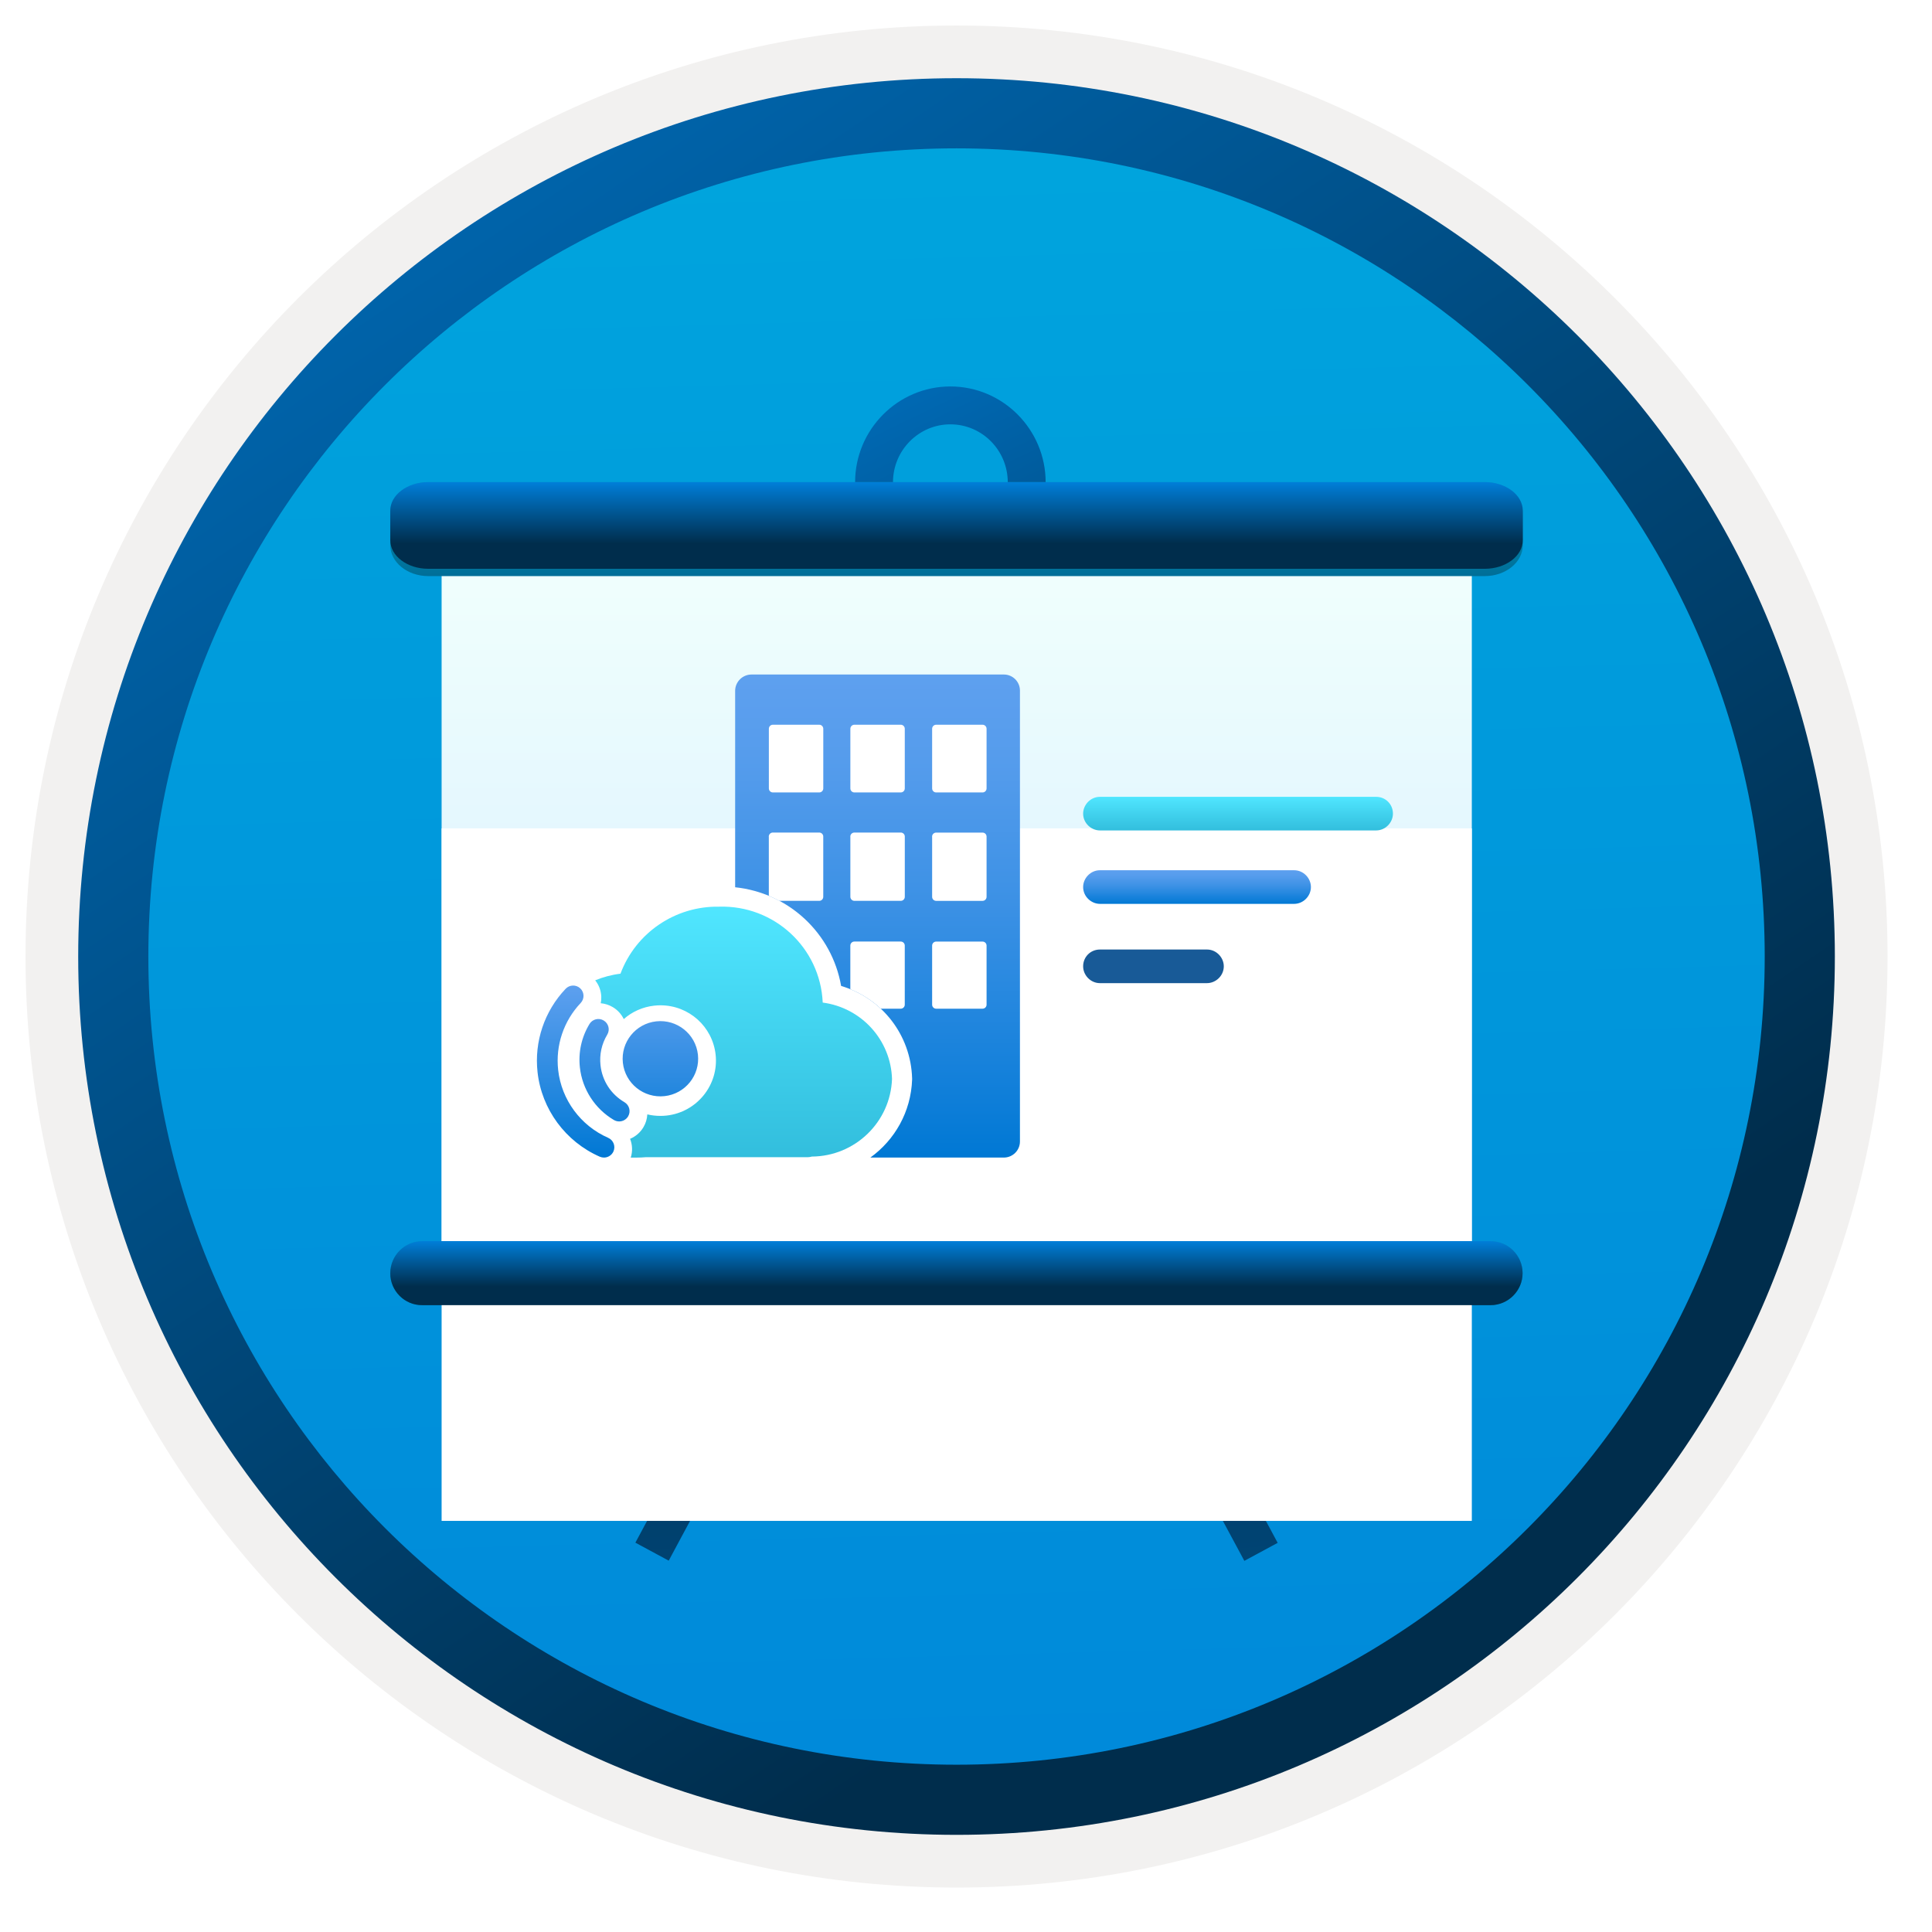<svg width="102" height="102" viewBox="0 0 102 102" fill="none" xmlns="http://www.w3.org/2000/svg">
<g clip-path="url(#clip0_1477_2269)">
<path d="M50.5 96.851C24.903 96.851 4.149 76.106 4.149 50.5C4.149 24.893 24.903 4.149 50.5 4.149C76.096 4.149 96.851 24.903 96.851 50.5C96.851 76.096 76.096 96.851 50.5 96.851Z" fill="url(#paint0_linear_1477_2269)"/>
<path fill-rule="evenodd" clip-rule="evenodd" d="M95.95 50.5C95.95 75.602 75.602 95.95 50.5 95.95C25.399 95.95 5.05 75.602 5.05 50.5C5.05 25.399 25.399 5.05 50.5 5.05C75.602 5.05 95.95 25.399 95.95 50.5ZM50.5 1.347C77.651 1.347 99.653 23.349 99.653 50.5C99.653 77.652 77.641 99.654 50.5 99.654C23.349 99.654 1.347 77.642 1.347 50.5C1.347 23.349 23.349 1.347 50.5 1.347Z" fill="#F2F1F0"/>
<path fill-rule="evenodd" clip-rule="evenodd" d="M93.168 50.5C93.168 74.067 74.067 93.168 50.5 93.168C26.933 93.168 7.832 74.067 7.832 50.5C7.832 26.933 26.933 7.832 50.5 7.832C74.067 7.832 93.168 26.933 93.168 50.5ZM50.5 4.129C76.106 4.129 96.871 24.893 96.871 50.5C96.871 76.106 76.106 96.871 50.5 96.871C24.893 96.871 4.129 76.106 4.129 50.5C4.129 24.893 24.884 4.129 50.5 4.129Z" fill="url(#paint1_linear_1477_2269)"/>
<path d="M50.175 30.523C47.405 30.523 45.145 28.253 45.145 25.463C45.145 22.673 47.405 20.403 50.175 20.403C52.945 20.403 55.205 22.673 55.205 25.463C55.205 28.253 52.945 30.523 50.175 30.523ZM50.175 22.403C48.505 22.403 47.145 23.773 47.145 25.463C47.145 27.153 48.505 28.523 50.175 28.523C51.845 28.523 53.205 27.153 53.205 25.463C53.205 23.773 51.845 22.403 50.175 22.403Z" fill="url(#paint2_linear_1477_2269)"/>
<path d="M63.045 77.475H37.945L35.305 82.395L33.545 81.445L40.855 67.835L42.605 68.795L39.015 75.475H61.975L58.385 68.795L60.145 67.845L67.455 81.455L65.695 82.405L63.045 77.475Z" fill="url(#paint3_linear_1477_2269)"/>
<path d="M77.705 29.735H23.315V66.295H77.705V29.735Z" fill="url(#paint4_linear_1477_2269)"/>
<path d="M22.605 25.453H78.395C79.495 25.453 80.395 26.186 80.395 27.082V28.785C80.395 29.681 79.495 30.414 78.395 30.414H22.605C21.505 30.414 20.605 29.681 20.605 28.785V27.082C20.605 26.186 21.505 25.453 22.605 25.453Z" fill="url(#paint5_linear_1477_2269)"/>
<path d="M22.295 65.525H78.695C79.625 65.525 80.385 66.285 80.385 67.215C80.385 68.145 79.625 68.905 78.695 68.905H22.295C21.365 68.915 20.605 68.155 20.605 67.225C20.605 66.285 21.365 65.525 22.295 65.525Z" fill="url(#paint6_linear_1477_2269)"/>
<g filter="url(#filter0_ddddd_1477_2269)">
<path d="M77.705 29.735H23.315V66.295H77.705V29.735Z" fill="white"/>
</g>
<path d="M22.605 25.453H78.395C79.495 25.453 80.395 26.129 80.395 26.956V28.526C80.395 29.352 79.495 30.029 78.395 30.029H22.605C21.505 30.029 20.605 29.352 20.605 28.526V26.956C20.605 26.129 21.505 25.453 22.605 25.453Z" fill="url(#paint7_linear_1477_2269)"/>
<path d="M22.295 65.525H78.695C79.625 65.525 80.385 66.285 80.385 67.215C80.385 68.145 79.625 68.905 78.695 68.905H22.295C21.365 68.915 20.605 68.155 20.605 67.225C20.605 66.285 21.365 65.525 22.295 65.525Z" fill="url(#paint8_linear_1477_2269)"/>
<path d="M52.998 35.611H39.679C39.206 35.611 38.821 35.988 38.812 36.46V46.843C41.642 47.14 43.921 49.271 44.407 52.053C46.557 52.693 48.087 54.629 48.155 56.931V57.002C48.093 58.703 47.237 60.187 45.95 61.114H52.996C53.467 61.114 53.848 60.734 53.848 60.265V36.46C53.849 35.991 53.468 35.611 52.998 35.611Z" fill="url(#paint9_linear_1477_2269)"/>
<path d="M46.5 53.254H47.554C47.672 53.254 47.767 53.159 47.767 53.042V49.922C47.767 49.804 47.672 49.709 47.554 49.709H45.106C44.988 49.709 44.893 49.804 44.893 49.922V52.227C45.494 52.472 46.038 52.821 46.5 53.254Z" fill="white"/>
<path d="M43.253 38.262H40.804C40.687 38.262 40.592 38.358 40.592 38.475V41.625C40.592 41.742 40.687 41.837 40.804 41.837H43.253C43.37 41.837 43.465 41.742 43.465 41.625V38.475C43.465 38.358 43.37 38.262 43.253 38.262Z" fill="white"/>
<path d="M47.556 38.262H45.107C44.99 38.262 44.895 38.358 44.895 38.475V41.625C44.895 41.742 44.99 41.837 45.107 41.837H47.556C47.673 41.837 47.768 41.742 47.768 41.625V38.475C47.768 38.358 47.673 38.262 47.556 38.262Z" fill="white"/>
<path d="M45.108 47.56H47.556C47.674 47.56 47.769 47.465 47.769 47.347V44.166C47.769 44.049 47.674 43.954 47.556 43.954H45.108C45.096 43.954 45.086 43.954 45.075 43.957C44.959 43.974 44.878 44.081 44.895 44.196V47.346C44.895 47.463 44.99 47.56 45.108 47.56Z" fill="white"/>
<path d="M51.873 38.262H49.425C49.307 38.262 49.212 38.358 49.212 38.475V41.625C49.212 41.742 49.307 41.837 49.425 41.837H51.873C51.99 41.837 52.086 41.742 52.086 41.625V38.475C52.086 38.358 51.99 38.262 51.873 38.262Z" fill="white"/>
<path d="M51.873 43.957H49.425C49.413 43.957 49.403 43.957 49.392 43.96C49.276 43.977 49.195 44.084 49.212 44.199V47.349C49.212 47.466 49.307 47.561 49.425 47.561H51.873C51.991 47.561 52.086 47.466 52.086 47.349V44.168C52.086 44.05 51.991 43.957 51.873 43.957Z" fill="white"/>
<path d="M41.144 47.56H43.251C43.369 47.56 43.464 47.465 43.464 47.347V44.166C43.464 44.049 43.369 43.954 43.251 43.954H40.803C40.792 43.954 40.782 43.954 40.77 43.957C40.654 43.974 40.573 44.081 40.59 44.196V47.296C40.78 47.376 40.965 47.462 41.143 47.558L41.144 47.56Z" fill="white"/>
<path d="M51.873 49.711H49.425C49.307 49.711 49.212 49.806 49.212 49.923V53.042C49.212 53.159 49.307 53.254 49.425 53.254H51.873C51.99 53.254 52.086 53.159 52.086 53.042V49.923C52.086 49.806 51.99 49.711 51.873 49.711Z" fill="white"/>
<path d="M36.847 55.679C36.727 54.59 35.742 53.803 34.648 53.922C33.554 54.041 32.765 55.022 32.885 56.113C33.006 57.203 33.989 57.989 35.084 57.87C36.178 57.751 36.967 56.77 36.847 55.679ZM32.106 60.07C30.652 59.431 29.641 58.058 29.468 56.487C29.325 55.191 29.758 53.901 30.658 52.952C30.865 52.732 30.855 52.388 30.635 52.181C30.416 51.974 30.069 51.984 29.862 52.204C28.741 53.385 28.201 54.991 28.38 56.606C28.595 58.563 29.855 60.273 31.665 61.068C31.738 61.099 31.813 61.114 31.886 61.114C32.096 61.114 32.297 60.993 32.388 60.789C32.51 60.512 32.384 60.191 32.106 60.07ZM32.969 58.191C32.255 57.772 31.794 57.061 31.704 56.242C31.641 55.672 31.765 55.114 32.059 54.625C32.215 54.367 32.132 54.032 31.872 53.877C31.613 53.721 31.277 53.805 31.121 54.063C30.701 54.758 30.526 55.553 30.616 56.361C30.742 57.508 31.413 58.543 32.412 59.131C32.5 59.182 32.595 59.206 32.69 59.206C32.877 59.206 33.06 59.11 33.162 58.938C33.315 58.679 33.228 58.344 32.969 58.191Z" fill="url(#paint10_linear_1477_2269)"/>
<path d="M43.435 52.929C43.309 50.035 40.871 47.779 37.965 47.868C35.651 47.827 33.564 49.246 32.758 51.406C32.289 51.463 31.841 51.584 31.423 51.756C31.622 52.004 31.735 52.307 31.745 52.63C31.748 52.744 31.739 52.857 31.716 52.966C31.942 52.986 32.161 53.056 32.355 53.173C32.609 53.325 32.806 53.543 32.931 53.802C33.368 53.418 33.924 53.16 34.546 53.093C34.652 53.081 34.761 53.075 34.869 53.075C36.365 53.075 37.616 54.193 37.781 55.677C37.958 57.276 36.793 58.722 35.186 58.897C35.08 58.909 34.971 58.914 34.863 58.914C34.627 58.914 34.396 58.886 34.175 58.834C34.163 59.07 34.094 59.303 33.969 59.512C33.805 59.79 33.556 60.003 33.265 60.124C33.387 60.433 33.407 60.782 33.3 61.115C33.405 61.118 33.512 61.118 33.618 61.115C33.775 61.115 33.934 61.108 34.083 61.095H42.636C42.713 61.094 42.788 61.082 42.862 61.061C45.146 61.045 47.01 59.24 47.094 56.966C47.033 54.91 45.483 53.202 43.437 52.931L43.435 52.929Z" fill="url(#paint11_linear_1477_2269)"/>
<path d="M72.652 42.068H58.072C57.574 42.068 57.184 42.49 57.184 42.956C57.184 43.454 57.607 43.843 58.072 43.843H72.652C73.15 43.843 73.54 43.421 73.54 42.956C73.54 42.458 73.15 42.068 72.652 42.068Z" fill="url(#paint12_linear_1477_2269)"/>
<path d="M68.323 45.944H58.072C57.574 45.944 57.184 46.366 57.184 46.831C57.184 47.329 57.607 47.719 58.072 47.719H68.323C68.82 47.719 69.21 47.297 69.21 46.831C69.21 46.366 68.82 45.944 68.323 45.944Z" fill="url(#paint13_linear_1477_2269)"/>
<path fill-rule="evenodd" clip-rule="evenodd" d="M58.072 50.13H63.722C64.22 50.13 64.61 50.552 64.61 51.017C64.61 51.515 64.188 51.905 63.722 51.905H58.072C57.574 51.905 57.184 51.483 57.184 51.017C57.184 50.52 57.574 50.13 58.072 50.13Z" fill="#185A97"/>
</g>
<defs>
<filter id="filter0_ddddd_1477_2269" x="20.315" y="28.735" width="60.39" height="48.56" filterUnits="userSpaceOnUse" color-interpolation-filters="sRGB">
<feFlood flood-opacity="0" result="BackgroundImageFix"/>
<feColorMatrix in="SourceAlpha" type="matrix" values="0 0 0 0 0 0 0 0 0 0 0 0 0 0 0 0 0 0 127 0" result="hardAlpha"/>
<feOffset/>
<feColorMatrix type="matrix" values="0 0 0 0 0 0 0 0 0 0 0 0 0 0 0 0 0 0 0.1 0"/>
<feBlend mode="normal" in2="BackgroundImageFix" result="effect1_dropShadow_1477_2269"/>
<feColorMatrix in="SourceAlpha" type="matrix" values="0 0 0 0 0 0 0 0 0 0 0 0 0 0 0 0 0 0 127 0" result="hardAlpha"/>
<feOffset/>
<feGaussianBlur stdDeviation="0.5"/>
<feColorMatrix type="matrix" values="0 0 0 0 0 0 0 0 0 0 0 0 0 0 0 0 0 0 0.1 0"/>
<feBlend mode="normal" in2="effect1_dropShadow_1477_2269" result="effect2_dropShadow_1477_2269"/>
<feColorMatrix in="SourceAlpha" type="matrix" values="0 0 0 0 0 0 0 0 0 0 0 0 0 0 0 0 0 0 127 0" result="hardAlpha"/>
<feOffset dy="2"/>
<feGaussianBlur stdDeviation="1"/>
<feColorMatrix type="matrix" values="0 0 0 0 0 0 0 0 0 0 0 0 0 0 0 0 0 0 0.09 0"/>
<feBlend mode="normal" in2="effect2_dropShadow_1477_2269" result="effect3_dropShadow_1477_2269"/>
<feColorMatrix in="SourceAlpha" type="matrix" values="0 0 0 0 0 0 0 0 0 0 0 0 0 0 0 0 0 0 127 0" result="hardAlpha"/>
<feOffset dy="4"/>
<feGaussianBlur stdDeviation="1.5"/>
<feColorMatrix type="matrix" values="0 0 0 0 0 0 0 0 0 0 0 0 0 0 0 0 0 0 0.05 0"/>
<feBlend mode="normal" in2="effect3_dropShadow_1477_2269" result="effect4_dropShadow_1477_2269"/>
<feColorMatrix in="SourceAlpha" type="matrix" values="0 0 0 0 0 0 0 0 0 0 0 0 0 0 0 0 0 0 127 0" result="hardAlpha"/>
<feOffset dy="8"/>
<feGaussianBlur stdDeviation="1.5"/>
<feColorMatrix type="matrix" values="0 0 0 0 0 0 0 0 0 0 0 0 0 0 0 0 0 0 0.01 0"/>
<feBlend mode="normal" in2="effect4_dropShadow_1477_2269" result="effect5_dropShadow_1477_2269"/>
<feBlend mode="normal" in="SourceGraphic" in2="effect5_dropShadow_1477_2269" result="shape"/>
</filter>
<linearGradient id="paint0_linear_1477_2269" x1="48.743" y1="-13.654" x2="52.686" y2="130.687" gradientUnits="userSpaceOnUse">
<stop stop-color="#00ABDE"/>
<stop offset="1" stop-color="#007ED8"/>
</linearGradient>
<linearGradient id="paint1_linear_1477_2269" x1="2.406" y1="-20.421" x2="96.998" y2="119.08" gradientUnits="userSpaceOnUse">
<stop stop-color="#007ED8"/>
<stop offset="0.707" stop-color="#002D4C"/>
</linearGradient>
<linearGradient id="paint2_linear_1477_2269" x1="42.937" y1="10.529" x2="69.866" y2="66.088" gradientUnits="userSpaceOnUse">
<stop stop-color="#007ED8"/>
<stop offset="0.707" stop-color="#002D4C"/>
</linearGradient>
<linearGradient id="paint3_linear_1477_2269" x1="56.412" y1="154.016" x2="45.074" y2="14.834" gradientUnits="userSpaceOnUse">
<stop stop-color="#007ED8"/>
<stop offset="0.707" stop-color="#002D4C"/>
</linearGradient>
<linearGradient id="paint4_linear_1477_2269" x1="50.51" y1="66.294" x2="50.51" y2="29.735" gradientUnits="userSpaceOnUse">
<stop stop-color="#D2EBFF"/>
<stop offset="1" stop-color="#F0FFFD"/>
</linearGradient>
<linearGradient id="paint5_linear_1477_2269" x1="50.5" y1="25.464" x2="50.5" y2="30.419" gradientUnits="userSpaceOnUse">
<stop stop-color="#0099BE"/>
<stop offset="1" stop-color="#006E97"/>
</linearGradient>
<linearGradient id="paint6_linear_1477_2269" x1="50.495" y1="65.533" x2="50.495" y2="68.914" gradientUnits="userSpaceOnUse">
<stop stop-color="#0099BE"/>
<stop offset="1" stop-color="#006E97"/>
</linearGradient>
<linearGradient id="paint7_linear_1477_2269" x1="50.5" y1="25.463" x2="50.5" y2="30.033" gradientUnits="userSpaceOnUse">
<stop stop-color="#007ED8"/>
<stop offset="0.707" stop-color="#002D4C"/>
</linearGradient>
<linearGradient id="paint8_linear_1477_2269" x1="50.495" y1="65.533" x2="50.495" y2="68.914" gradientUnits="userSpaceOnUse">
<stop stop-color="#007ED8"/>
<stop offset="0.707" stop-color="#002D4C"/>
</linearGradient>
<linearGradient id="paint9_linear_1477_2269" x1="46.331" y1="35.611" x2="46.331" y2="61.115" gradientUnits="userSpaceOnUse">
<stop stop-color="#5EA0EF"/>
<stop offset="0.18" stop-color="#559CEC"/>
<stop offset="0.47" stop-color="#3C91E5"/>
<stop offset="0.84" stop-color="#1380DA"/>
<stop offset="1" stop-color="#0078D4"/>
</linearGradient>
<linearGradient id="paint10_linear_1477_2269" x1="32.602" y1="61.114" x2="32.602" y2="52.032" gradientUnits="userSpaceOnUse">
<stop stop-color="#0078D4"/>
<stop offset="1" stop-color="#5EA0EF"/>
</linearGradient>
<linearGradient id="paint11_linear_1477_2269" x1="39.258" y1="61.115" x2="39.258" y2="47.867" gradientUnits="userSpaceOnUse">
<stop stop-color="#32BEDD"/>
<stop offset="1" stop-color="#50E6FF"/>
</linearGradient>
<linearGradient id="paint12_linear_1477_2269" x1="65.362" y1="43.843" x2="65.362" y2="42.069" gradientUnits="userSpaceOnUse">
<stop stop-color="#32BEDD"/>
<stop offset="1" stop-color="#50E6FF"/>
</linearGradient>
<linearGradient id="paint13_linear_1477_2269" x1="63.198" y1="45.944" x2="63.198" y2="47.719" gradientUnits="userSpaceOnUse">
<stop stop-color="#5EA0EF"/>
<stop offset="0.18" stop-color="#559CEC"/>
<stop offset="0.47" stop-color="#3C91E5"/>
<stop offset="0.84" stop-color="#1380DA"/>
<stop offset="1" stop-color="#0078D4"/>
</linearGradient>
<clipPath id="clip0_1477_2269">
<rect width="102" height="102" fill="white"/>
</clipPath>
</defs>
</svg>
